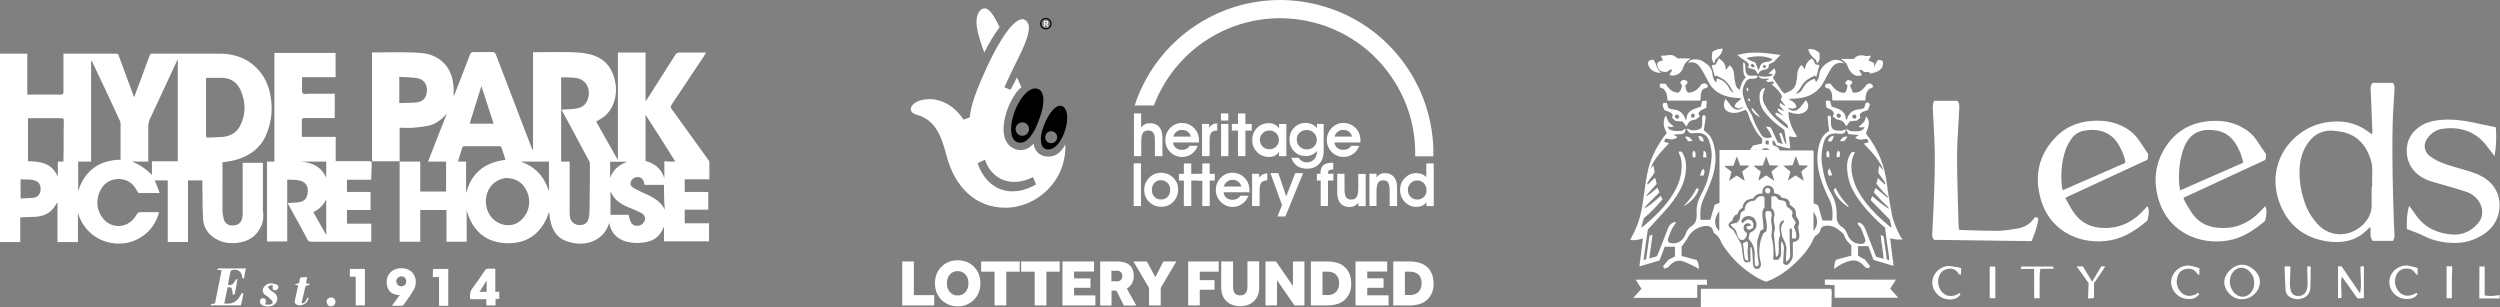 <svg xmlns="http://www.w3.org/2000/svg" width="2088.1" height="256.7">
<rect width="100%" height="100%" fill="#808080" stroke="none"/>
<path fill="#fff" d="M753.6 218.4h9.7v28.1h17v8.6h-26.7v-36.7m46.3 37.5c-2.7 0-5.3-.5-7.6-1.5s-4.3-2.3-6-4c-1.7-1.7-3-3.7-4-6.1-.9-2.4-1.4-4.9-1.4-7.7s.5-5.4 1.4-7.7c1-2.4 2.3-4.4 4-6.1 1.7-1.7 3.7-3 6-4s4.9-1.4 7.6-1.4c2.7 0 5.3.5 7.6 1.4 2.3 1 4.4 2.3 6 4 1.7 1.7 3 3.7 4 6.1.9 2.4 1.4 4.9 1.4 7.7s-.5 5.4-1.4 7.7c-1 2.4-2.3 4.4-4 6.1-1.7 1.7-3.7 3-6 4-2.3 1.1-4.9 1.5-7.6 1.5m0-9.1c1.4 0 2.7-.3 3.8-.8 1.1-.5 2.1-1.3 2.8-2.2.8-.9 1.4-2 1.8-3.2.4-1.2.6-2.6.6-4s-.2-2.7-.6-4c-.4-1.2-1-2.3-1.8-3.2-.8-.9-1.7-1.6-2.8-2.2-1.1-.5-2.4-.8-3.8-.8s-2.7.3-3.8.8c-1.1.5-2.1 1.3-2.8 2.2-.8.9-1.4 2-1.8 3.2-.4 1.2-.6 2.6-.6 4s.2 2.7.6 4c.4 1.2 1 2.3 1.8 3.2.8.9 1.7 1.6 2.8 2.2 1.1.6 2.4.8 3.8.8zm30.8-19.9h-11.2v-8.5h32.2v8.5h-11.2v28.2h-9.8v-28.2m33.5 0h-11.3v-8.5h32.2v8.5H874v28.2h-9.8v-28.2m23.2-8.5h26.4v8.4h-16.7v5.7h13.7v7.9h-13.7v6.3h17.8v8.4h-27.5v-36.7m31.5 0H934c2 0 3.8.3 5.4.8 1.6.5 3 1.3 4.1 2.3 1.1 1 2 2.3 2.6 3.8.6 1.5.9 3.2.9 5.2 0 2.4-.5 4.5-1.6 6.3-1.1 1.8-2.5 3.2-4.2 4.3l7.9 14.1h-10.4l-6.2-12.5h-4.1v12.5h-9.5v-36.8m14.2 16.6c1.3 0 2.3-.4 3.1-1.2.8-.8 1.2-1.8 1.2-3.2 0-1.4-.4-2.5-1.2-3.3-.8-.8-1.9-1.2-3.2-1.2h-4.7v8.8h4.8zm26.6 5.4l-13-22h11.2l7.1 13.1 6.7-13.1h10.8l-13 22v14.7h-9.8v-14.7m32.7-22h25.5v8.5h-15.8v7.1h12.3v8h-12.3v13.1h-9.7v-36.7m27.8 0h9.7v21.5c0 2 .5 3.7 1.4 4.9.9 1.3 2.5 1.9 4.6 1.9 2.2 0 3.7-.6 4.6-2 .9-1.3 1.4-2.9 1.4-4.9v-21.5h9.8v22.3c0 2.3-.4 4.5-1.2 6.3-.8 1.9-1.9 3.5-3.3 4.8-1.4 1.3-3.1 2.3-5 3-1.9.7-4 1-6.3 1s-4.4-.3-6.4-1c-1.9-.7-3.6-1.7-5-3s-2.5-2.9-3.3-4.8c-.8-1.9-1.2-4-1.2-6.4v-22.1m37 0h8.8l14.1 20.5v-20.5h9.6v36.7h-8.3l-14.6-21.1v21.1h-9.6v-36.7m37.9 0h14.1c2.8 0 5.4.4 7.8 1.1 2.4.7 4.5 1.8 6.2 3.4 1.8 1.5 3.1 3.4 4.1 5.8 1 2.3 1.5 5.1 1.5 8.3 0 3-.5 5.7-1.5 7.9-1 2.3-2.4 4.1-4.1 5.7-1.8 1.5-3.8 2.7-6.3 3.4-2.4.7-5 1.1-7.8 1.1h-14v-36.7m13.6 28.1c3.2 0 5.6-.9 7.4-2.7 1.7-1.8 2.6-4.2 2.6-7.1 0-1.5-.2-2.8-.6-4-.4-1.2-1-2.2-1.8-3.1-.8-.9-1.9-1.5-3.1-2-1.2-.5-2.7-.7-4.4-.7h-4v19.5h3.9zm23.7-28.1h26.4v8.4H1142v5.7h13.6v7.9H1142v6.3h17.8v8.4h-27.6v-36.7m31.5 0h14.1c2.8 0 5.4.4 7.8 1.1 2.4.7 4.5 1.8 6.2 3.4 1.8 1.5 3.1 3.4 4.1 5.8 1 2.3 1.5 5.1 1.5 8.3 0 3-.5 5.7-1.5 7.9-1 2.3-2.4 4.1-4.1 5.7-1.8 1.5-3.8 2.7-6.3 3.4-2.4.7-5 1.1-7.8 1.1h-14v-36.7m13.7 28.1c3.2 0 5.6-.9 7.4-2.7 1.7-1.8 2.6-4.2 2.6-7.1 0-1.5-.2-2.8-.6-4-.4-1.2-1-2.2-1.8-3.1-.8-.9-1.9-1.5-3.1-2-1.2-.5-2.7-.7-4.5-.7h-4v19.5h4zM834.9 22.8C830.1 12.3 826 7 822.6 7c-4.8 0-7 6-7 11.1 0 6 2.2 14.4 6.5 25.7 4.4-8.7 8.7-15.7 12.8-21z"/><path fill="#fff" d="M875.5 130.8c-7.5 0-11.3-5-12.3-10.8-4.1 4.8-9.4 6.4-14.9 4.7-6-1.9-10.1-7.6-10.1-16.8 0-12.5 7-28.4 14.9-35.1l-3.7-8.2c-.5 1.1-3.8 7.7-5.5 10.4l-5-2.1s3.5-7.6 4.2-9.2c7.6-16.1 16.3-30.9 16.3-40.7 0-4.1-2.8-6.9-5.2-7-7.5-.2-18.7 16-29.8 39.8-8.6 18.8-13.7 32.3-14.4 42.2l-5.1 1.9c-6.7-9.8-16.6-17.1-28.6-17.1-10.1 0-15.6 4.8-15.6 8.2 0 3.1 3.1 4.3 4.8 4.8 14.7 3.9 20.4 15.9 25 33.9 6.7 26.2 24.1 43.8 49.3 43.8 26.2 0 51.2-22.6 50-52.9-3.3 6.4-7.7 10.2-14.3 10.2zm-59 5.5l6.2-2.9c6.1 18.1 23.8 23 40.1 14.5l2.5 6.2c-21.3 12.2-41.2 4.4-48.8-17.8z"/><path d="M844.5 108c0 8.2 3.6 11.3 7.9 11.2 5.5 0 11.4-7.4 15.5-19.4 5-12.5 4.7-23-.4-25.3-10.3-4.7-23 18.1-23 33.5zm15-.2c0 3.1-2.5 5.6-5.6 5.6-3.1 0-5.6-2.5-5.6-5.6 0-3.1 2.5-5.6 5.6-5.6 3.2 0 5.6 2.5 5.6 5.6zm25.9-19.5c-5.3 0-12.3 10.8-15 21.2-1.7 5.8-2.1 15.3 5.1 15.3 7.6 0 13.7-11.2 15.4-21.3 1.5-8.7-.7-15.2-5.5-15.2zm-7.4 31.3c-2.8 0-5-2.2-5-5s2.3-5 5-5c2.8 0 5 2.3 5 5 .1 2.7-2.2 5-5 5zm-7.9-96.4c.4.4.9.8 1.5 1 .6.2 1.2.4 1.9.4s1.3-.1 1.9-.4c.6-.3 1.1-.6 1.5-1 .4-.4.8-1 1-1.5.2-.6.4-1.2.4-1.9s-.1-1.3-.4-1.9c-.3-.6-.6-1.1-1-1.5-.4-.4-.9-.8-1.5-1-.6-.3-1.2-.4-1.9-.4s-1.3.1-1.9.4c-.6.3-1.1.6-1.5 1-.4.4-.8.9-1 1.5-.2.6-.4 1.2-.4 1.9s.1 1.3.4 1.9c.2.6.5 1.1 1 1.5zm-.1-4.9c.2-.5.5-.9.8-1.2.3-.4.7-.6 1.2-.8.5-.2 1-.3 1.5-.3s1 .1 1.5.3c.5.2.9.5 1.2.8.3.4.6.8.8 1.2.2.5.3 1 .3 1.5 0 .6-.1 1.1-.3 1.5-.2.5-.5.9-.8 1.2-.3.4-.7.6-1.2.8-.5.2-1 .3-1.5.3s-1.1-.1-1.5-.3c-.5-.2-.9-.5-1.2-.8-.3-.3-.6-.8-.8-1.2-.2-.5-.3-1-.3-1.5s.1-1 .3-1.5z"/><path fill="#fff" d="M872.8 20.3h.8l1.1 1.9h1.1l-1.2-2c.3-.1.6-.3.7-.6.2-.3.2-.5.2-.9 0-.2 0-.3-.1-.5s-.2-.3-.3-.5c-.1-.1-.3-.3-.5-.3-.2-.1-.5-.1-.8-.1h-1.9v4.9h.9v-1.9zm0-2.2h.9c.3 0 .5.1.7.2.1.1.2.3.2.5s-.1.4-.2.6c-.1.1-.3.2-.6.2h-.9v-1.5zM1182 130.6h15.2c1.3-60.9-41.1-115.8-103-128.1-64.2-12.8-126.7 24.9-146.5 85.6h16.1c8.5-22.5 23.7-41.1 42.8-53.9 24-16 54.1-22.9 84.6-16.8 30.6 6.1 55.7 23.9 71.7 47.9 12.8 19 19.7 41.6 19.1 65.3m-235.1 5.8h6.1v35.7h-6.1zm22.6 14.1c-2.2 0-3.9.7-5.3 2.3-1.4 1.5-2.1 3.5-2.1 5.8 0 2.4.7 4.3 2.1 5.8 1.4 1.5 3.2 2.2 5.5 2.2s4.2-.7 5.6-2.2c1.4-1.5 2.1-3.5 2.1-6 0-2.3-.7-4.2-2.2-5.6-1.5-1.5-3.4-2.3-5.7-2.3m-13.8 8c0-3.9 1.4-7.2 4.1-10 2.8-2.8 6-4.2 9.9-4.2 4 0 7.4 1.4 10.2 4.1 2.8 2.7 4.1 6 4.1 9.9 0 4.1-1.4 7.5-4.1 10.3-2.7 2.8-6.1 4.1-10.1 4.1-3.9 0-7.3-1.4-10-4.1-2.8-2.7-4.1-6.1-4.1-10.1m33.1 13.6v-21.3h-4.1v-5.6h4.1v-8.7h6.2v8.7h13v5.6h-13v21.3h-6.2"/><path fill="#fff" d="M1004.2 172.1v-21.3h-4.1v-5.6h4.1v-8.7h6.2v8.7h4.2v5.6h-4.2v21.3h-6.2m32.6-16.4c-.5-1.8-1.4-3.2-2.7-4.1-1.3-1-2.9-1.4-4.8-1.4-1.7 0-3.2.5-4.5 1.6-1.3 1-2.2 2.4-2.7 4h14.7m-14.8 4.8c.2 1.9.9 3.4 2.3 4.6 1.4 1.1 3.1 1.7 5.2 1.7 1.4 0 2.6-.3 3.8-.9 1.1-.6 2-1.4 2.6-2.5h6.8c-1.1 2.9-2.8 5.2-5.2 6.8-2.3 1.6-4.9 2.5-7.9 2.5-3.9 0-7.3-1.4-10-4.2-2.7-2.8-4.1-6.1-4.1-10 0-3.9 1.4-7.3 4.1-10.1 2.7-2.8 6-4.2 9.7-4.2 4 0 7.4 1.4 10.2 4.2 2.7 2.8 4.1 6.3 4.1 10.6v1.5H1022zm36.5-10c-2.4.2-4 .8-5 1.9-.9 1-1.4 3-1.4 5.9v13.7h-6.3v-26.9h5.9v3.1c1-1.2 2-2.1 3-2.6 1.1-.5 2.3-.8 3.8-.9v5.8m2.6-6h6.6l6.6 19.4 7.5-19.4h6.6l-14.8 36.2h-6.6l3.8-9.5-9.7-26.7m-108-49.9v11.8c.9-1.2 2-2.1 3.2-2.7 1.2-.6 2.5-.9 4.1-.9 3.4 0 5.9 1 7.8 3.1 1.8 2.1 2.7 5 2.7 8.9v15.5h-6.3v-13.9c0-2.6-.5-4.5-1.4-5.7-.9-1.2-2.3-1.8-4.2-1.8-2.1 0-3.6.7-4.5 2.2-.9 1.5-1.3 4-1.3 7.6v11.6h-6.1V94.7h6m41.5 19.3c-.5-1.8-1.4-3.2-2.7-4.1-1.3-1-2.9-1.4-4.8-1.4-1.7 0-3.2.5-4.5 1.6-1.3 1-2.2 2.4-2.6 4h14.6m-14.8 4.8c.2 1.9.9 3.4 2.3 4.6 1.4 1.1 3.1 1.7 5.2 1.7 1.4 0 2.6-.3 3.7-.9 1.1-.6 2-1.4 2.6-2.5h6.8c-1.1 2.9-2.8 5.2-5.1 6.8-2.3 1.6-5 2.5-7.9 2.5-4 0-7.3-1.4-10-4.1-2.7-2.8-4.1-6.1-4.1-10 0-3.9 1.4-7.3 4.1-10.1 2.7-2.8 6-4.2 9.7-4.2 4 0 7.4 1.4 10.2 4.2 2.8 2.8 4.1 6.3 4.1 10.6v1.5h-21.6zm36.9-10c-2.4.2-4 .8-5 1.9-1 1.1-1.4 3-1.4 5.9v13.7h-6.3v-26.9h5.9v3.1c1-1.2 2-2.1 3-2.7 1.1-.6 2.3-.8 3.8-.9v5.9m3.2-5.4h6.1v26.9h-6.1v-26.9zm6-2.8h-6.1v-6h6.1v6zm8.1 29.7v-21.3h-5.1v-5.6h5.1v-8.7h6.2v8.7h5.3v5.6h-5.3v21.3h-6.2m18.3-13.7c0 2.3.8 4.2 2.3 5.7 1.5 1.5 3.5 2.3 5.8 2.3 2.1 0 3.9-.8 5.5-2.3 1.5-1.5 2.3-3.3 2.3-5.4 0-2.3-.8-4.2-2.3-5.7-1.5-1.5-3.4-2.3-5.7-2.3-2.2 0-4 .7-5.5 2.2-1.6 1.5-2.4 3.3-2.4 5.5m15.9 13.7l.1-3.7c-.9 1.5-2.1 2.6-3.4 3.3-1.4.7-3.1 1.1-5 1.1-4 0-7.3-1.4-10-4.1-2.7-2.7-4-6.1-4-10.1s1.3-7.3 4-10c2.6-2.7 5.9-4 9.9-4 1.7 0 3.3.3 4.7 1 1.4.7 2.7 1.8 3.9 3.2l-.1-3.5h6.1v26.9h-6.2zm14.9-13.9c0 2.3.8 4.3 2.4 5.9 1.6 1.6 3.6 2.4 5.9 2.4 2.4 0 4.4-.8 6-2.3 1.6-1.6 2.4-3.4 2.4-5.6 0-2.4-.8-4.4-2.4-5.9-1.6-1.6-3.6-2.4-6-2.4s-4.4.8-6 2.3c-1.5 1.4-2.3 3.3-2.3 5.6m16.8-13h5.7v22.4c0 4.7-1.2 8.3-3.8 11-2.5 2.7-5.9 4-10.2 4-3.3 0-6-.8-8.2-2.3-2.2-1.5-3.8-3.8-4.8-6.8h6.1c.7 1.2 1.6 2.2 2.8 2.8 1.2.7 2.6 1 4.2 1 2.4 0 4.3-.9 5.9-2.6 1.6-1.7 2.4-3.9 2.4-6.6v-.3c-1.2 1.4-2.6 2.5-4.2 3.2-1.5.7-3.3 1.1-5.1 1.1-3.9 0-7.2-1.3-9.8-4-2.6-2.7-3.9-6-3.9-9.9 0-3.8 1.3-7.1 3.9-9.8 2.6-2.7 5.8-4 9.6-4 1.9 0 3.7.4 5.2 1.1 1.6.7 3 1.8 4.3 3.3l-.1-3.6zm29.4 10.5c-.5-1.8-1.4-3.2-2.7-4.1-1.3-1-2.9-1.4-4.8-1.4-1.7 0-3.2.5-4.5 1.6-1.3 1-2.2 2.4-2.6 4h14.6m-14.7 4.8c.2 1.9.9 3.4 2.3 4.6 1.3 1.1 3.1 1.7 5.2 1.7 1.4 0 2.6-.3 3.8-.9 1.1-.6 2-1.4 2.6-2.5h6.8c-1.1 2.9-2.8 5.2-5.1 6.8-2.3 1.6-5 2.5-7.9 2.5-4 0-7.3-1.4-10-4.1-2.7-2.8-4.1-6.1-4.1-10 0-3.9 1.4-7.3 4.1-10.1 2.7-2.8 6-4.2 9.7-4.2 4 0 7.4 1.4 10.2 4.2 2.7 2.8 4.1 6.3 4.1 10.6v1.5h-21.7zm-.9 26.3v5.6h-4.5v21.3h-6.1v-21.3h-3.2v-5.6h3v-.7c0-2.8.8-5 2.3-6.4 1.6-1.4 3.9-2.1 7.1-2.1h1.3v5.6h-.5c-1.4 0-2.4.2-3 .7-.6.5-.9 1.3-.9 2.4v.4h4.5m3 .1h6.3v12.4c0 3.5.4 5.8 1.3 7.1.8 1.3 2.3 2 4.3 2 2.1 0 3.6-.7 4.5-2.2.9-1.5 1.4-4 1.4-7.6v-11.6h6.2v26.9h-6.2v-2.9c-.9 1.2-2 2.1-3.2 2.7-1.2.6-2.5.9-4 .9-3.4 0-5.9-1-7.7-3.1-1.8-2.1-2.7-5.1-2.7-8.9v-15.7m32.8 0v3c.9-1.2 1.9-2.1 3.1-2.7 1.1-.6 2.5-.9 3.9-.9 1.9 0 3.5.4 4.9 1.1 1.4.7 2.6 1.8 3.5 3.3.6 1 1.1 2.1 1.4 3.4.3 1.2.4 3.1.4 5.4v14.3h-6.2v-12c0-3.7-.4-6.1-1.2-7.5-.8-1.3-2.2-2-4.2-2s-3.5.7-4.3 2.2c-.9 1.5-1.3 4-1.3 7.6V172h-5.9v-26.9h5.9m34.2 5.6c-2.3 0-4.2.8-5.7 2.3-1.5 1.6-2.3 3.4-2.3 5.7 0 2.3.8 4.1 2.3 5.7 1.5 1.5 3.4 2.3 5.6 2.3 2.2 0 4-.8 5.5-2.2 1.5-1.5 2.2-3.4 2.2-5.6 0-2.3-.7-4.2-2.2-5.8-1.5-1.6-3.3-2.4-5.4-2.4m13.6-14.3v35.7h-6.1l.1-2.9c-1.2 1.2-2.4 2.1-3.8 2.7-1.4.6-2.9.9-4.6.9-3.9 0-7.1-1.4-9.7-4.1-2.6-2.7-4-6.1-4-10.1 0-3.9 1.3-7.2 4-9.9 2.6-2.7 5.8-4.1 9.6-4.1 1.6 0 3.1.3 4.5.8s2.7 1.4 3.9 2.6c0-.3-.1-.7-.1-1.1v-10.4h6.2z"/><path fill="#fff" d="M310.4 135c0 .3 0 .3 0 0zm282.1.3v14.5h-20.6v10.5h19.7v14.8h-19.7v11.4h20.3v15.1h-37.6v-12h-.3c0 .3-.3.6-.3.9-2.8 6.8-7.7 10.5-14.5 11.7-5.8 1.2-11.7.9-17.2-.6-7.4-2.5-12-7.4-13.5-15.4-2.2 7.4-6.8 12.3-13.2 15.1-6.5 2.8-13.2 2.8-20 .9-10.8-2.8-16-10.8-16.9-25.3-5.9 17.9-18.2 27.1-36.6 26.2-16.9-.9-27.7-10.8-32.3-27.4v26.2h-16.9v-26.5H351v26.5h-17.2V135H351v25h21.6v-25h-15.1c5.2-13.5 10.5-26.8 15.7-40-4 4.6-8.9 8.3-14.8 9.9-4.3.9-8.9 1.5-13.2 1.8-3.7.3-7.4 0-11.1 0l-.3.3v27.7H311c0-.3 0-.6-.3-.9v-90h1.8c10.5 0 20.6-.3 31.1 0 6.5.3 13.2.3 19.4 3.4 8.3 4 13.2 10.8 15.1 20 .9 4.3.9 8.6.9 13.2.3-.3.3-.9.6-1.5.3-.3.6-.9.6-1.5 4-10.5 8.3-20.9 12.3-31.7.6-1.5 1.2-2.2 3.1-2.2h15.7c1.5 0 2.2.6 2.8 1.8 10.2 26.2 20 52.7 30.2 78.8.3.3.3.9.9 1.2V43.6h1.9c10.2 0 20.3-.3 30.5 0 6.5.3 12.9.6 19.4 3.1 9.5 3.7 14.5 11.1 16.6 20.6 1.5 6.5 1.2 12.6-1.2 19.1-2.2 6.2-6.5 10.8-12.3 13.9-.6.3-1.2.6-2.2 1.2 5.9 10.5 12 21.2 17.9 31.7h.3V43.9h23.1v40.6c.6-.9.9-1.2 1.2-1.5 8-12.3 15.7-24.9 23.7-37.3.9-1.2 1.8-1.8 3.4-1.8h22.2c-.6.9-.9 1.5-1.2 2.2l-27.7 41.6c-.9 1.2-.6 1.8 0 3.1 10.5 14.5 20.9 28.9 31.1 43.1.3.5.6 1.1.6 1.4zM349.2 65.4c-5.2-.9-10.5-.9-15.7-1.2v21.9c4.9-.3 9.9 0 14.8-.6 5.5-.9 7.7-4 8.3-9.2.3-5.6-2.2-9.6-7.4-10.9zm43.1 37.9h20c-3.4-10.5-6.8-20.6-10.2-31.4-3.3 10.8-6.7 20.9-9.8 31.4zm29.9 30.2c-1.2-3.7-2.2-7.1-3.4-10.5 0-.3-.9-.9-1.5-.9h-29.6c-.6 0-1.5.6-1.5.9-1.2 4-2.5 7.7-3.7 12h6.8v26.5c4.2-16.9 15.6-25.9 32.9-28zm17.8 26.2c-3.1-6.8-8.3-10.8-17.6-11.1-1.5.3-4.6.9-7.1 2.5-10.2 5.5-12.6 20.3-5.2 29.9 6.2 8 18.2 9.5 24.9 3.1 6.9-6.3 9-15.8 5-24.4zm18.5-24.7h-23.4c12 4.3 19.7 12.6 23.4 24.9V135zm34.2 1.9c0-.6 0-1.2-.3-1.8L473 99c-1.2-2.5-2.8-4.9-4-7.4 3.4-.3 6.8-.3 9.9-.6 5.9-.6 9.9-2.2 12-8 2.8-7.7-.6-16.6-9.9-17.9-4-.6-8-.3-12.3-.6V135h7.1v41.6c0 1.5 0 3.4.3 4.9.9 4 4 6.5 8 6.5 4.3 0 6.8-1.8 7.7-6.2.6-2.5.6-5.2.6-8 .3-12.3.3-24.6.3-36.9zm16.9 11.7c2.5-6.8 7.1-10.8 14.2-13.5h-14.2v13.5zm25.3 28.9c-3.4-1.5-6.5-3.1-9.9-4.3-6.8-2.8-12.3-6.5-15.1-13.5v19.7H525c.6 2.2.9 4 1.8 5.9 1.2 2.8 4 3.7 7.1 3.1 2.2-.3 4.3-2.8 4.9-4.9.1-2.6-.8-4.4-3.9-6zm19.7-23.1h-16.3c-.3-.9-.3-1.8-.6-2.8-.9-2.5-2.8-3.7-4.9-3.7-2.2 0-4.3.9-5.5 3.1-1.5 2.2-.6 4.6 2.2 6.2 4 2.2 8 4 12.3 5.9 5.5 2.8 10.5 5.9 13.5 12-.7-7.1-.7-13.9-.7-20.7zm9.5-19.4c-8.3-13.2-16.3-25.9-24.9-39.1v38.5c7.7 2.2 13.2 6.5 15.7 14.5v-14.2c3.1.3 5.9.3 9.2.3zM218 189.2c-3.7 8-10.2 12.3-18.8 13.5-6.5.9-12.6.3-18.2-2.8-6.8-3.7-11.1-9.5-11.4-17.2-.6-9.5-.3-19.4-.6-28.9v-3.1h-12v51.4h-16.9v-51.4h-10.8c1.2 3.4 2.8 6.8 4 10.5h-17.2c-.6 0-1.2-.9-1.5-1.5-3.1-6.2-7.7-9.9-14.8-10.2-7.7-.3-13.6 3.7-16.6 10.8-3.7 8.6-1.8 18.2 4.9 24.3 7.1 6.5 19.7 5.9 25.9-5.2.9-1.5 1.5-2.2 3.4-2.2h15.4c-3.4 14.2-15.1 24-28.6 25.9-18.8 2.5-34.2-8.9-39.1-25.2v24.3H48v-32.9h-.3c-.3.3-.3.6-.6.9-3.7 6.8-9.2 10.2-16.6 10.8-4.3.3-8.9.3-13.6.6v20.6H0V44.8h22.8V79h28c1.5 0 2.2-.6 2.2-2.2v-32h43.7c1.5 0 2.2.3 2.5 1.8 4 11.1 8.3 22.2 12.3 33.3 0 .3.3.6.6 1.2 1.5-4.3 3.1-8.3 4.6-12.3 2.8-7.4 5.5-14.8 8.3-22.5.3-.9.9-1.5 1.8-1.5h55.7c8.6 0 16.9 1.5 24.6 6.2 9.2 5.8 15.1 14.2 17.9 24.6 3.1 12.3 2.5 24.9-2.5 36.6-4.9 11.7-14.5 18.5-26.5 21.6-3.4.9-6.8 1.2-10.2 1.8V176c0 2.5.6 4.9 1.2 7.4.9 3.1 4 5.2 7.4 4.9 4 0 6.5-1.8 7.7-5.2.3-1.2.6-2.8.6-4V136h16.9v40c.6 4 .6 8.6-1.6 13.2zM28.9 150.7c-3.7-1.2-7.7-.6-11.7-.9v16c3.7-.3 7.4-.3 10.8-.6 3.4-.3 5.5-3.1 5.9-6.2.3-4.6-1.3-7-5-8.3zm24.4-49.8c0-1.9-.6-2.2-2.5-2.2H23.4v36c10.2 0 19.7 1.5 24.6 12.3.3 0 .3-.3.3-.3V135H53v-1.8c.3-10.8 0-21.6.3-32.3zm47.4 32v-29.6c0-.9-.3-1.8-.6-2.5C92.7 84.5 85 68.5 77.3 52.2c-.3-.6-.6-.9-1.2-1.8V135H65.3v24.6c5.5-17.2 17.6-25.9 35.4-26.2v-.5zm47.7-83.2c-.6.9-.6 1.2-.9 1.8-7.4 16-14.8 31.7-22.2 47.7-.9 2.2-1.5 4.3-1.5 6.8v29h-13.5c6.5 2.5 11.7 6.2 16.6 11.1v-11.4h21.6v-85zm37.3 64.7c6.5-.6 11.7-3.4 14.8-9.2 4.9-9.5 4.9-19.7.6-29.6-2.8-6.2-7.4-9.9-14.2-10.5-4.9-.3-9.9 0-14.8 0v48.3c0 1.2.6 1.5 1.5 1.5 3.8-.2 8.1-.2 12.1-.5zm124.7 20.9c0 4 0 8-.3 12v2.8h-20.3v10.2h19.7v15.1h-19.7v11.4h20.3v15.1h-50.5c-1.5 0-2.2-.6-2.8-1.8-4.9-9.5-10.2-18.8-15.4-28.3-.3-.6-.6-1.2-.9-2.2 3.1-.3 5.9-.3 8.6-.6 5.5-.6 7.7-3.7 8-9.2.3-4.6-2.2-8.3-7.7-9.2-3.1-.6-6.2-.3-9.5-.6v51.7H223V135h6.2V44.2h51.1v20.3h-28v8c0 1.8-.3 4.3.6 5.5.9.9 3.4.3 5.5.3h21.2v20.3h-25.3c-1.5 0-2.2.3-2.2 2.2v13.5h28.3v20.3H309c.8.4 1.1.7 1.4.7zm-37.9 31.1c-2.2 4.9-5.9 8.3-10.8 10.8 3.4 6.2 7.1 12.3 10.8 19.1v-29.9zm0-31.4h-20.9c9.5.9 16.9 4.3 20.9 13.5V135zm73 107.2c-2.5 4.3-5.5 8.3-8.3 12.3-.3.3-.9.9-1.5.9h-8.3c2.5-3.4 4.3-6.2 6.5-8.9-5.9-.3-9.2-2.5-10.5-7.4-2.2-8.9 4-15.4 12.3-15.1 10.7.3 14.1 10.8 9.8 18.2zm-6.2-7.1c0-2.5-1.5-4.3-4-4.3-2.2 0-4.3 1.8-4.3 4 0 2.5 1.8 4.3 4 4.3 2.8 0 4.3-1.5 4.3-4zm74.3 8.6h3.4v5.9c-.9 0-1.8 0-3.1.3v5.2h-7.7v-5.2h-13.5c-.3-3.1-.3-5.9 1.5-8.6 3.7-4.9 7.4-10.2 10.8-15.4.6-.9 1.5-1.5 2.8-1.5h5.9v19.3zm-7.1-9.5c-2.2 3.4-4 6.5-5.9 9.5h5.9v-9.5zm-223.6-9.9c-.6 0-.9.6-1.5.6 0 .3 0 .3.3.6.9 0 2.2 0 3.4.3-1.8 9.2-3.7 18.5-5.5 27.4-1.2 1.2-3.1-.3-3.7 1.8h25.3c.3-1.8.9-3.4 1.2-4.9.3-1.5.6-3.4.9-5.2-1.5 0-1.5 0-2.5 1.8-3.4 6.2-7.4 7.4-13.5 6.8.9-4.6 1.8-8.9 2.8-13.5 3.4-.3 3.7 0 4.3 5.9 1.5.6 1.8-.3 1.8-1.2.3-1.8.9-4 1.2-5.9l.9-5.5c-.3 0-.6-.3-.6-.3-.6.6-1.2 1.2-1.5 1.8-.3.6-.9 1.5-1.2 1.8-.9.9-1.8 1.5-2.8 1.5-.6 0-1.2 0-1.8-.3.6-3.4 1.2-6.5 1.8-9.9.3-.6.6-1.8 1.2-2.2 4.6-1.5 8.6.9 8.9 5.9 0 .6.6.9.9 1.2.3-.3.9-.9.9-1.2.3-2.5.6-4.9 1.2-7.4h-22.4zm178.6 7.1h5.2v24h7.7v-30.8h-12.6c-.3 2.2-.3 4.4-.3 6.8zm-69.3-.3h4.9v24h7.7v-30.5h-12.6v6.5zm-61.2 6.5c-1.5-.6-3.1-.9-4.9-.9-3.1 0-5.5 2.2-6.5 4.6-.6 2.8.9 4.6 3.1 5.9 1.5.9 2.8 2.2 4 3.4 1.5 1.2 1.2 3.1-.6 3.7-1.5.3-3.1 0-4.6 0 .3-1.2.3-1.5.6-2.2.3-1.8-.6-2.8-2.2-3.1-1.5 0-2.8.9-2.8 2.8 0 1.8 1.2 2.8 2.5 3.4 2.5.9 4.9 1.2 7.4.3 2.5-.9 4-2.5 4.6-5.2.3-2.5-.6-4.3-2.8-5.9-1.2-.9-2.8-1.8-3.7-2.8-.6-.6-.9-1.5-1.5-2.2.9-.3 1.8-.9 2.8-1.2.6 0 1.2.3 1.5.3v.6c-.6 1.5-.3 3.1 1.5 3.4.9 0 2.2-.3 2.5-1.2 1.5-1.6.3-3.1-.9-3.7zm23.7 3.1c.3-1.5.9-2.5 2.8-2.5.3 0 .9-.3 1.2-.6 0 0 0-.3-.3-.6-.9 0-1.8-.3-2.8-.3.3-1.8.6-3.4.9-5.2h-3.1c-1.8 0-3.1.3-3.1 2.5 0 .9-.6 1.8-.6 2.5-1.2.3-2.2.6-3.1.9v.6c.9 0 1.5.3 2.5.3-.9 4.3-1.8 8.3-2.8 12.6-.6 1.8.3 3.1 1.8 3.7 3.7 1.5 8.9-1.2 9.5-5.2 0-.3-.3-.6-.6-1.2-1.2 2.5-1.8 4.9-4.9 5.2V252c.7-3.6 1.9-7.3 2.6-11.3zm22.1 7.7c-2.2 0-4 1.5-4 3.4 0 2.2 1.5 4 3.4 4 2.2.3 4-1.5 4-3.7 0-1.9-1.5-3.7-3.4-3.7z"/><path fill="#fff" d="M1420.6 256.6v-15.4h108.8c1 2.5.4 5.1.4 7.6.1 2.6-.1 5.2-.1 7.8h-109.1zm589.7-65.3c-.1-6.5-.1-12.7 1.9-19.3 1 1.3 1.6 2.1 2.3 2.9 1.3 1.7 2.4 3.4 3.7 5.2 7.5 10.4 18.1 15 30.4 15.8 8.9.6 16.2-3.4 21.8-10.2 3.7-4.6 3.8-11.3.5-16.8-2.4-4-5.9-6.8-10.2-8.4-4.9-1.8-9.9-3.1-14.9-4.6-5.2-1.6-10.5-2.9-15.8-4.6-2-.6-4-1.5-5.8-2.5-10.8-5.7-15-16-13.8-26.4 1-8.1 5.9-14 12.9-18.1 3.8-2.2 8-3.2 12.4-3.8 11.3-1.6 22.3.1 33.3 2.5 5.1 1.1 10.2 2.2 15.6 3.3.7 7.9.4 15.8-1 24.1l-7.6-9.8c-5.6-6.9-12.8-11.3-21.6-12.9-4.8-.9-9.7-.8-14.5-.1-4.9.7-8.8 3.3-11.9 7.1-4.2 5.2-3.7 11.9 1.6 15.8 3.4 2.5 7.2 4.5 11.1 5.9 6.5 2.4 13.3 4.1 19.9 6.1 4.8 1.5 9.4 3 13.7 5.6 18.9 11.4 16.5 35.7 2.1 46.2-7.5 5.5-15.8 8.4-24.9 8.6-9.6.2-18.7-1.6-27.4-6-4.2-2.2-8.9-3.7-13.8-5.6zm-395-107.1h19.6c1.4 1.4 1.6 3.1 1.6 5.1-.4 6.3-.5 12.7-1 19-1.1 12.9-.9 25.8-.7 38.7.2 13.2.7 26.4 1 39.5.1 1.7.2 3.4.4 5.2.7.1 1.1.4 1.6.4 10.2.3 20.4.7 30.5.7 5.5-.1 11.1-1 16.6-1.9 5.9-.9 10.8-3.8 14.2-8.8.2-.3.5-.5.9-.8.4.1.9.2 1.3.4.3.1.6.4 1.2.7-.7 6.8-3.1 13.1-5.7 19l-81.4-1.1c-1.3-1.3-1.6-2.9-1.5-4.7l1.1-22.7c.8-19.4 1.6-38.7.6-58.2-.4-8.7-.9-17.4-1.3-26.1.1-1.3.7-2.8 1-4.4z"/><path fill="#fff" d="M1371 241.2c-1.6-2.6-3.1-4.9-4.8-7.6h59.4c.1 1.3.1 2.6.2 4.3h-8.2v10.9h-53.4c2.4-2.8 4.5-5.1 6.8-7.6zm212.6-7.6c-1.7 2.8-3.2 5.1-4.8 7.5 2.2 2.4 4.3 4.8 6.7 7.6h-53.2v-10.5c-2.8-.1-5.4-.2-8.1-.4v-4.3l59.4.1zM1386.4 69.9h4.6c2.8 4.1 5.7 7.4 10.6 7.5 2.7-1.3 2.5-3.9 3.4-5.8-.6-1-1.2-1.9-1.7-2.7 1.9-2.5 2.4-2.6 5.7-1.3 1.1 1.8 0 2.8-1.4 3.5.5 2.2.1 4.4 2.5 6.3 4.9-.1 8.4-3 11.1-7.2 3.4-.9 3.4-.9 5.3 1.4-.3 2.4-2.5 2-3.7 2.6-3 2.8-1.9 6.5-2.6 9.8h-27.4c-.2-3.4-.4-6.9-3.4-9.8-.6-.2-1.7-.7-3-1.3-.1-.8-.1-1.6 0-3zm144 14c-.1-3.5.1-6.9-2.5-9.7-1.1-.7-4.2 0-3.4-3.3 1.4-1.5 3.1-1.3 4.7-.7 2.8 4.3 6.3 7.2 11.3 7.4 2.4-1.7 1.9-4.1 2.7-6-.7-.8-1.4-1.6-2.1-2.3 1.7-2.8 2.1-2.9 5.5-1.6 1.1 1.8 0 2.7-1.5 3.5.8 2 1.7 4 2.5 6.1 6 .7 8.8-3 11.7-6.9 3.1-1.1 3.1-1.1 5.2 1.3-.1 2.2-2.3 1.9-3.4 2.6-2.5 2.8-3.1 6-3 9.6h-27.7zm-138.3-23.8c-5.6 0-7.2-1.3-8-6.6.7-2.3 2.8-2.5 4.9-3.1l-1.8-3.8c2.4-.2 4.7-.2 6.9-.6 2.9-.4 5 .9 7.1 2.8h10.5c-.6.7-.7 1.1-1.1 1.3-2.3 1.4-3.7 3.4-4.6 6-1.7 5.3-6 7.8-11.1 6.8-1-2 1.9-2.8 1.6-4.7-1.9-.6-2.8 1.2-4.4 1.9zm98.6 18.1c1.2-.6 2.4-1.3 3.6-1.8 3.2-1.3 5.2-3.7 5.9-7.2.4-2.1.9-4.2.9-6.3 0-3.3 1-6 3.4-8.7.9 1 1.9 2.1 3.1 3.7.3-4.2 2.5-6.8 5.2-8.9 2.8.6 2.1 3.4 3.8 4.9.9.1 2.1.3 3.1.4l-2.7 10.2c-.1-.1-.2-.3-.4-.5-.2-.3-.4-.6-.7-.9-4.6 2-8.7 4.4-11.3 9-1.2 2.2-2.8 4-4.3 6l.1-.1c-.7.7-1.8.1-2.4.8l.1-.1c-2 .7-4.1.7-6.1 0l.1.1c-.4-.4-1.2-.4-1.6-.8.2.1.2.2.2.2zm71-18h-4.2c-1.5-.2-2.4-2.5-4.7-1.7.8 1.4 1.6 2.8 2.4 4.3-3.7 1.3-6.5.2-8.7-2-1.3-1.3-2.4-3-2.9-4.6-.8-2.5-2.2-4.4-4.3-5.7-.4-.2-.7-.5-1.7-1.3h10.7c2.8-3.1 6-3.5 9.9-2.5 1.2.3 2.6-.1 4.1-.2.3 1.6-1.2 2.6-1.7 3.9 1.6.7 3.2 1.6 4.8 2.3v4c.1.1.1.3.1.4.1.3.2.6.2.9s0 .6-.1.9c-.1.3-.3.5-.5.7-.1.1-.3.1-.4.2-.3.1-.6.1-.8.3-.3.1-.5.2-.8.3-.3.1-.6.1-.9 0-.2-.2-.4-.2-.5-.2zM1956 231c-1.4 6.3.1 12-.4 17.9-.9.1-1.7.1-2.8.1v-26.6h2.9c5 7.4 10 14.6 15.5 22.6 1.6-8 .1-15.2.4-22.5 1-.1 1.8-.1 2.8-.1v26.4c-1.7.7-3.5.4-5.5.3-4.1-5.9-8.2-11.7-12.9-18.1zm-119.9 13.4c.4.7.6 1 .8 1.4-3.1 4-7.3 4.4-11.7 3.7-7-1.2-12.2-7.9-11.8-14.6.4-6.6 6.3-12.6 13.1-13.1 2-.1 4.2.4 6.2.9 1.4.3 2.8.8 4.3 1.3v5.9c-1-.7-1.7-1-2-1.5-2.1-3.5-5.3-4.4-9-3.8-3.8.6-6.3 3.1-7.3 6.6-1.1 3.7-.7 7.4 1.3 10.8 3.6 5.6 9.3 6.4 14.6 3.4.5-.2.9-.5 1.5-1zM1638 224v4.3c0 .3-.3.7-.6 1.3-.6-.4-1.3-.7-1.7-1.2-2.2-3.7-5.5-4.5-9.3-3.7-3.7.7-6.1 3.4-7.1 6.9-1 3.7-.5 7.4 1.6 10.8 3.5 5.4 9 5.9 14 3.4.5-.3 1-.7 1.6-1 .4.4.7.7 1 1.2-3 4-7.1 4.5-11.4 3.9-7-1-12.4-7.5-12.2-14.3.2-6.6 5.8-12.7 12.8-13.4 2-.2 4.2.3 6.3.7 1.7 0 3.2.5 5 1.1zm270.2-1.5h4.8v3.1c-.1 3.8-.3 7.7-.4 11.5 0 1.5.2 3 .5 4.4.8 3.9 2.6 5.5 6.3 5.7 3.4.2 6.3-1.7 7.3-5.1.4-1.5.7-3.2.7-4.8 0-4-.2-7.9-.3-11.9v-2.8c1-.1 1.8-.1 2.5-.2.2.4.4.6.4.8-.1 5.3-.2 10.7-.2 16 0 4.4-1.9 7.9-5.7 9.6-4.3 1.9-8.7 1.3-12.7-1.5-.7-.5-1.3-1.5-1.7-2.4-.4-.9-.7-1.9-.7-2.8-.5-6.4-.6-12.8-.8-19.6zm111.1 1.3v6c-1-.7-1.6-1.1-2-1.6-2.2-3.7-5.6-4.4-9.4-3.7-3.7.7-6 3.4-7 7s-.5 7.1 1.5 10.4c3.4 5.5 9 6.3 14.3 3.6.5-.3 1-.7 1.6-1 .4.4.6.8.9 1.2-2.3 3.5-5.8 4.1-9.6 4-9.2-.2-15.9-9.2-13.4-17.8 1.9-6.6 9-11.2 15.9-9.9 2.4.4 4.7 1.2 7.2 1.8zm-315.7 25.3h-4.6v-24.5h-11.2c.2-.9.3-1.3.4-2h26.4c.1.4.4.9.9 1.9h-11.3c-.9 4.3-.5 8.4-.6 12.4-.1 3.9 0 7.8 0 12.2zm40.4.2c.2-4.7.4-8.7.5-12.8l-10-14h5.2c2.4 3.9 4.9 8.1 7.8 12.8l7.5-12.8h3.4c-3 5.1-6.4 9.4-9.4 14v12.1c-1.4 1.1-3 .3-5 .7zm326.9-26.7h4.4v24.2c4.4.8 8.4.4 12.5-.4v2.9h-17c.1-9.1.1-17.9.1-26.7zm-409 0h4.5c.1.8.2 1.3.2 1.9v24.6h-4.7v-26.5zm381.6-.2h4.5c.5 3-.1 5.9-.1 8.8.1 3 0 6 0 8.9v9h-4.4v-26.7z"/><path fill="#fff" d="M1517.7 52.9c-.4-1.2-.7-2.1-1.1-3.1-3.1-2-5.2-5-6.4-8.6 3.7-.7 6.7.3 9.5 3.1-.2 2.7 1.1 5.9-2 8.6zm-87.4-9.6c2.6-1.9 5.5-2.5 8.4-2.8.1 3.1-1.8 6-6 9.3-.2.8-.4 1.7-.7 2.8-.4-.1-.9-.2-1-.4-1.3-2.2-1.6-5-.7-8.9zm135 13.3c.6-1.4 1.1-2.9 1.8-4.3 1.3-2.7 2.8-3 5.5-1.1 1 5.7-2.6 9.1-11.1 10.3.1-.4.1-.9.2-1.3l-.1.1c.4-.4 1.2-.4 1.6-.8l-.1.1.9-.9-.1.1.9-.9-.1.1c.4-.4.4-1.2.8-1.6l-.2.2zm-184.2-6.7c.7 1.2 1.5 2.3 1.9 3.5 1.6 4.7 1.6 4.7 4.4 7.4-4.6.3-9-2.2-10.5-6-1.1-3.1 0-4.9 4.2-4.9zM1543.7 173l-4.2-3.3c-3-2.6-5.6-5.6-7.3-9.3-.5-1.1-1-2.3.9-3.4 1.6 2.8 3.1 5.6 4.9 8.1 1.9 2.5 4 4.9 6 7.2 0 .4-.2.5-.3.7zm-126.5-15.9c.6.3 1 .5 1.7.8-2.1 6.8-6.9 11-12.8 14.5 2-2.4 4.2-4.6 6-7.2 2-2.4 3.4-5.2 5.1-8.1zm112.5-39c-.8.1-1.6.1-2.5.1-.9-1.6 1.4-4.3 4.1-4.9.3 1.4.3 1.4-1.6 4.8zm-66-27.8c2.2 2.5 4.3 5.1 6.5 7.5-2.8-1-5-2.8-6.6-5.3-.4-.6-.4-1.4-.7-2.1.3 0 .5 0 .8-.1zm-45.2 23.4c2.8-.3 3.7.5 4.7 4.4-3.2-.1-3.2-.1-4.7-4.4zm-11.2.4c3.7-.4 4.9 1.6 6.4 3.7-1.3.1-2.3.1-3.7.2-.6-.9-1.5-2.1-2.7-3.9zm135.8 0c-1.1 1.6-1.9 2.8-2.7 3.8h-3.7c1.4-2 2.6-4.2 6.4-3.8zm-16.7 11.6c2.2 1.6 1.3 3.7 1.6 5.7-.9-.1-1.6-.1-2.2-.2-.6-2.9-.6-2.9.6-5.5zm9.1.1c2.1 1.6 1.1 3.4 1 5.3-.8.1-1.5.2-2.4.3.1-1.9-.5-3.9 1.4-5.6zm-7.4 14.8c.9 2.3 1.6 3.9 2.3 5.8-1.1.1-1.9.3-2.8.4-.6-1.7-2-3.5.5-6.2zm-105.6.3c2.3 2.2.6 3.8.5 5.7-1 .1-1.9.1-3.1.1.7-2 .9-4 2.6-5.8zm-8.7-9.4c.4-1.9-1.1-4 1-5.7 2 1.6 1.3 3.6 1.4 5.5-.8.1-1.4.1-2.4.2zm11.8.1c-1.6-.1-2.2-.2-3.1-.3.1-1.7.2-3.4.4-5.4 3.5 1.2 1.3 3.7 2.7 5.7zm34.8-50c.5.8 1.1 1.6 1.7 2.5-2.2.5-2.2.5-1.7-2.5zm-.9-5.2c-1-1.3-1-2.2.1-3.3.9 1 1 1.9-.1 3.3z"/><path fill="#FFF" d="M1492.2 78.8h6.1c-2 1.2-4.1 1.2-6.1 0z"/><path fill="#FFF" d="M1498.1 78.9c.8-.3 1.6-.5 2.4-.8-.8.3-1.6.5-2.4.8zm-45.7.2c.3 0 .5.1.7.1-.1.1-.1.2-.2.2-.2 0-.3-.2-.5-.3zm38.3-1c.5.3 1.1.6 1.6.8-.5-.3-1.1-.5-1.6-.8zm-41 .1c.3.1.6.1.4.1l-.2-.2c-.1 0-.2.1-.2.1zm-1.6-.7l1.6.7.1-.1c-.5-.2-1-.4-1.6-.7v.1z"/><path fill="#fff" d="M1587 196.9c-3.4-6.4-6.1-13.1-7.3-20.2-1.3-7.7-2.8-15.5-3.7-23.1-1.8-15.2-7.3-28.8-16.6-40.9-.4-.4-.6-1-.9-1.4 3.2-7.3 3.2-10.8.2-14.1-1.4 4.6-1.4 4.6-6.2 8.6 1.4 1.5 3.3-.1 4.9.6-2.1 3.2-4.2 3.7-11.9 3.1-.9-.5-1.9-1.1-2.9-1.7-.1.1-.3.3-.5.4.6 1.2 1.1 2.3 1.8 3.8 2.9.2 5.7.5 8.7.7-1 .7-1.9 1.4-3.1 2.2.9.6 1.5 1.1 2.2 1.3 1.8.6 3.6.5 5.5 0 2.2-.6 2.8-.1 3.5 2.5l-4 1.3c2.4 2.5 4.5 4.6 6.4 6.8 2 2.3 4 4.8 5.7 7.3 1.6 2.3 3.1 4.8 4.3 8.3-1.5-1.6-2.3-2.7-3.5-4-.4 2.2-.7 4-.9 5.6 1.8 3.7 5 6.1 6.1 9.7-.2.1-.4.3-.6.4-1.8-1.7-3.7-3.4-5.7-5.5-.5 1.9-.9 3.3-1.3 4.9 1.6 1.9 3.1 3.8 4.8 5.7 1.6 1.8 3.3 3.5 5 5.2-.2.2-.4.4-.6.7-3.2-2.7-6.5-5.3-9.9-8.1-.5 1.4-1 2.5-1.4 3.7 2.2 2.4 4.4 4.7 6.6 7.1 2.1 2.3 4.8 4 6.4 6.7-5.3-2.7-9.5-6.7-14-10.4-.1-.1-.2.1-.4.1-.2.4-.5.7-.7 1.2-.1.4-.2 1-.4 1.9 5 5.2 10.2 10.3 15.8 16.1.4 1.7 1 4.2 1.6 6.6-.5-.2-1-.4-1.5-.7-7.5-6.2-14.6-12.8-20.5-20.6-4.1-5.4-7.6-11-9.6-17.5-2.4-7.9-3.4-15.8.7-23.6.1-.1-.1-.4-.1-.7-1.6-.4-2.7.4-3.4 1.6-.8 1.3-1.6 2.8-2 4.3-1.6 5.5-.8 11.1.4 16.6 1.8 7.4 5.7 13.7 10.2 19.7 5.3 7.1 11.6 13.4 18.1 19.3.8.7 1.8 1.3 2.1 1.5.7 5.4 1.4 9.9 1.9 14.3.5 4.3 1.6 8.7 1.6 13.1-2.5-.2-2.2-1.9-2.3-3.1l-2.4-16.9c-.8-.3-1.5-.6-2.4-1 .4 6.8 2.2 13.1 2.4 19.9-2.3-.7-4.3-1.3-6.2-1.8-1.9-4.8-3.7-9.4-5.5-14-1.3-3.2-2.4-6.6-3.8-9.7-1.1-2.5-2.8-4.6-5.8-4.9-.1.5-.4.7-.3 1 .1.4.2.7.5 1 3.1 3.1 4 7.4 5.5 11.3.6 1.5.7 2.9-.9 4.2-.3.1-.7.3-1.3.4-5.5.5-9.9-2.2-12.1-7.3-1-2.5-2-5.2-4.5-6.6-3.4-2.1-4.8-5.1-4.7-9 .1-6.6-1-13.1-4.5-19-4.3-7.2-6.3-15.2-7.6-23.2-1.2-6.9-.5-13.7 1.5-20.3 1.4-4.8 4.8-6.9 9.9-6.8 1.5.1 3 .3 4.5.3 2.3 0 3.4-1.1 3.9-3.8-3.4 1.3-3.4 1.3-7 1.1-3.7-.2-5.3-1.8-5.5-5.7-.1-1.6.1-3.2 0-4.9 0-1-.3-2-1.9-2-.3.4-1 .9-1 1.3.4 3.7.9 7.5 1.4 11.6-4.8 2.5-7.2 7-8.6 12.5-1.7 7-1.6 14-.1 21.1 1.8 8.4 5.2 16.4 9 24 2.7 5.5 2.8 11.1 2.2 17.2h-8.1c-1.3-4.4-2.5-8.7-3.7-12.8-1.4-.6-2.5-1.1-3.7-1.6v-42.7c0-.2-.1-.5-.1-.7 0-.1-.1-.2-.1-.3l-.4-.4h-27.6c-.5-.8-1.3-2.2-1.8-2.8-1.6-.7-2.7-1.1-3.8-1.6-.3-1.4-1.7-2.9.6-4 .8 1.4 1.6 2.8 2.2 4 3.8 1.1 7.5 2.4 11.5 2.7-.4-3.5-.7-6.8-1-10 2.4-.1 4.3 1.3 6.7 0-4.1-6.3-7.2-12.8-7.2-20.5 1.3.4 2.5.8 3.7 1.1 3 .7 5.9.9 8.8-.4 4.4-2 5.3-6.4 2.1-10.6-1 1.2-1.9 2.4-2.8 3.5-1 1.3-1.9 2.6-3.1 3.7-3.1 2.7-6.5 2.4-9.4-.9 2.7.7 5.4 1.7 7.5-.7-1.6-3.5-1.6-3.6-6.8-6.5 2.1-.1 4.3-.2 6.6-.4 10.5-.7 18.5-5.2 23.4-14.8 1.6-3.1 3.2-6.2 5-9.2 2.5-4.3 5.8-7.1 11.6-5.2-3.1-3.2-7.3-4-11.1-2.2-5.4 2.6-9.6 6.1-10 12.8-.1 1.6-1.3 3.1-2.1 4.6-.1.1-.4.1-.6.1-.3-.9-.5-1.8-.7-2.5-5 1-8.1 4.2-10.3 8.2-.4.7-.8 1.6-1.5 2.2-1 .9-2.2 1.5-3.3 2.2l-.8-.5c-.6-.3-1-.9-1.7-1-.3 0-.7 0-1 .1-1.4.3-2.8.5-4.2 1-.3 0-.6.1-1 0h-1.4c-.8-.7-1.9-1.2-2.5-2.1l-7.5-11.1c1.6-2.3 3.6-4.7 1.3-7.8-1.7 1.5-3.2 2.8-5 4.5 1.3.1 2.4.2 4 .4-1 .7-1.5 1.5-2.2 1.6-3.2.5-6.5.9-10.3-.4 2.5 4.1 6.1 1.8 9.3 2.8-1.1.5-1.9 1-2.8 1.4 1.9 2.2 4 .4 6 .7.3.4.5.8.9 1.3-.7.4-1.3.7-2.2 1.1 1 .8 1.9 1.4 2.6 2.2 2.3 2.3 5 4.4 6 7.8l.1-.1c-.4 1.1-.7 2.2-1 3 1.4 1.9 2.5 3.3 3.6 4.7l-.4.4-3.6-2.6c-.3.9-.5 1.6-.7 2.2l4.1 5c-1.6-.8-3.2-1.6-5-2.6-.2.6-.4 1.1-.7 1.6l4.9 4.7c-1.3-.6-2.6-1.3-3.9-1.9-.8-.4-1.6-.6-2.5-1-.7 1.8.3 2.5 1.1 3.1l6.9 5.7c1.4 1.1 2.4 2.4 2.4 4.8-6-4-11.1-8.3-15.3-13.5-1.7-2.1-3.2-4.4-4.5-6.8-1.9-3.6-1.9-7.4-.4-11.1.3-.7.4-1.3.9-2.6-1.3.4-2.3.4-2.7 1-.8 1.2-1.6 2.6-1.8 4-.6 5.1.3 9.9 3.4 14.1 3.2 4.3 6.9 8.1 11.1 11.4 1.9 1.5 4 3 6 4.5.6 4 1.3 8 1.9 11.9-1-.6-1.4-1.3-1.7-2.1-.7-2.1-1.4-4.3-2.2-6.3-.4-1-1-1.4-2.2-.7.9 2.8 1.7 5.7 2.8 9.1-1.9-.7-3-1-4-1.4-2.1-4.4-4-8.6-5.7-12.3-1.6-.8-2.6-1.4-4.1-.5 2.2 2.5 3.7 5.3 4.9 8.3-3.7 1.5-7.1 1-8.9-1.9-2.5-3.9-4.7-7.9-6.3-12.2-.9-2.3-1.6-4.6-3.1-6.7-2.9-4.3-4.5-9.1-5.8-14-1-4 .1-7.6 2-11 1.1-2 2.8-3.1 5.2-2.9 1.2.1 2.5-.1 3.6-.5.9-.3 1.6-1.1 1-2.1h-7.1c-1.9-1-2.5-2.8-2.7-4.6-.1-1.3-.1-2.8-.2-4.1-.1-.7-.5-1.4-.7-2.2l-1.2.2c.7 4.1-.8 8.4 2.4 12.4-3.2 2.5-4.1 6.4-5.2 10.2-2.1-1.2-3-2.8-3.4-4.7-.6-2.8-1.1-5.6-1.3-8.4-.2-3.1-1.2-5.5-3.5-7.5-1 1.1-1.9 2.2-3.4 4 .2-4.9-2.2-7.3-5.7-9.8-1 1.9-1.8 3.4-2.7 5.2-1.1.2-2.5.5-3.4.7l2.7 9.3c.5-.2 1-.4 1.6-.7 1 .6 2.1 1.3 3.2 1.8 5.6 2.4 8.1 7.5 10.8 12.4-2.3-.7-3.1-2.9-4.2-4.7-2.2-3.7-5.2-6.2-9.7-7.1-.1 1-.3 2-.4 3.2-2.5-1.8-3-4.4-3.3-7-.4-3.7-2.2-6.6-5.2-8.6-.6-.4-1.2-.8-1.8-1.3-2.8-2.2-5.9-2.5-9.2-2.2-1.9.2-2.5.7-4.3 2.9 4.8-1.6 8.1.3 10.5 4 1.1 1.6 2.1 3.4 3.1 5.1 1.4 2.5 2.6 5.1 4 7.5 2.5 4.5 6.2 7.7 10.9 9.8 4 1.8 8.3 2.6 12.7 2.8 1 .1 2 .2 3.6.4-2.2 2.7-5.7 3.5-5.7 7.3 1.3.4 2.5.9 3.5 1.2 1.6-.6 2.9-1 4.1-1.5-3.4 3.3-7 3.2-10 0-1.3-1.3-2.2-3-3.4-4.4-.6-.7-1.3-1.4-1.9-2.2-3.1 6.3-.6 11.1 6 11.7 1.6.1 3.3 0 4.8-.4 2-.5 3.9-1.4 6-2.2.2.3.5.7.8 1 1.9 2.5 2.1 5.6 3.4 8.2 2.6 5.3 5.1 10.8 9.6 14.9v4.1c-2.7.6-5.2 1.1-7.7 1.7l-2.4 3.7h-25.5v44.1c-1.5.6-2.6 1-4 1.6-1.3 4.3-2.5 8.4-3.7 12.6h-8.2c-.4-6-.1-11.6 2.3-16.9 2.6-5.7 5.2-11.6 7.3-17.5 3.4-10 4.2-20.2.9-30.4-1.1-3.6-3.1-6.4-6.1-8.7-.7-.5-1.3-1-1.6-1.3.5-3.7 1-7 1.5-10.3.1-1.2-.2-2.2-1.6-2.4-1.3.7-1.3 2-1.3 3.2 0 1.6.1 3.2 0 4.9-.1 1.7-.8 3.4-2.5 3.8-2.8.8-5.7 1.6-8.6-.1-.4-.2-1-.2-1.8-.4 1.1 2.9 2.8 4.3 5.5 3.8 1.3-.2 2.8-.2 4.1-.2 4.3 0 7.5 2.1 8.9 6 1.6 4.7 2.7 9.7 2.3 14.6-.4 5.1-1.4 10.1-2.5 15-1.2 5.6-3.6 10.8-6.3 15.9-2.5 4.6-4 9.6-3.7 15 .1 1.3 0 2.8-.1 4.1-.1 2.9-1.3 5.3-3.8 6.9-2.7 1.7-4.3 4-5.3 6.9-.4 1.1-1 2.3-1.7 3.3-3 4.1-8.1 5.6-12.5 3.6-1.2-2-.2-3.8.5-5.7.7-1.9 1.4-4 2.4-5.8.9-1.7 2.2-3.2 3.5-5.2-1 0-1.6-.1-2.2 0-2.5 1-3.9 2.9-4.9 5.4-2.6 6.9-5.3 13.7-8 20.5-.4.9-.8 1.8-1.3 2.6-2 .6-3.9 1.1-6.2 1.7 1-6.8 1.9-13.1 2.8-19.9l-2.6 1c-1 6.6-1.9 13.1-2.8 19.6-.7.2-1.2.4-2.2.7 1.3-9.3 2.6-18.4 3.6-25.5 5.1-5.5 9-9.8 12.8-14 5.4-5.7 10.2-11.9 14-18.8 4-7.4 5.8-15.3 4.9-23.7-.3-2.4-1.3-4.8-2.3-6.9-.6-1.3-1.8-2.4-3.7-1.6.2.7.4 1.3.6 1.8 1.6 3.3 2.1 6.9 2 10.5-.1 9.2-3.4 17.2-8.3 24.7-6.3 9.6-14.4 17.4-23.1 24.7-.6.5-1.3.9-2.4 1.6.8-3 1.6-5.5 2.2-7.8 5.9-4.8 10.8-10.2 15.6-15.8-.6-1-1-1.9-1.6-2.9-1 .9-1.8 1.7-2.6 2.4-3.6 2.9-6.9 6.3-11.2 8.1.7-.9 1.3-1.8 2-2.6 3.6-3.7 7.2-7.2 10.8-10.8-.6-1.5-1.1-2.5-1.6-3.9-3.4 2.7-6 5.7-10 7.2 3.1-3.4 6.2-6.9 9.3-10.4-.4-1.7-.7-3.2-1.3-5.2-2.2 2.1-4.1 3.9-6 5.6-.2-.2-.4-.4-.7-.6 1.6-3.4 4.6-6 6.3-9.6-.3-1.6-.6-3.4-1-5.7-1 1.3-1.8 2.1-2.5 3 2.9-8.6 9.3-14.7 15.5-21.4-1.7-.5-2.8-.8-4-1.2.5-2.3.8-2.8 2.3-2.7.8.1 1.6.5 2.5.6 2.2.2 4.3 0 6.3-1.9-1.3-.7-2.3-1.3-3.3-1.9 2.1-.4 4.1-.4 6-.5 2.2-.1 3.7-1.2 4-3.6.1-.3-.1-.7-.3-1-1 .7-1.9 1.3-2.9 1.9-3.6-.2-7.2.7-10.5-1.5-.6-.4-.8-1.3-1.4-2.2 2 .1 3.6 1.2 5.2-.2-1.4-1.2-3.1-2.2-4.1-3.6-1-1.5-1.5-3.4-2.3-5.3-1.4 1.5-1.6 3.2-1.8 4.9-.5 3.5.8 6.6 2.4 9.6-1 1.3-1.9 2.5-2.8 3.7-6.5 9.1-11.3 19-13.4 30-1.6 8.1-2.6 16.4-3.8 24.7-1.4 10.1-4.3 19.6-9.3 28.5-.4.7-.7 1.4-1.1 2.4 3.7.7 6.9-.3 10.5-1.1-1 7.8-1.9 15.3-2.9 23.2 3.3-1 6-1.7 8.7-2.5 2.7-.8 5.5-1.6 8.1-2.5 1.6-4 3-7.8 4.3-11.4h8.6v8.1c-2 1-4 2.1-5.5 2.8-1.6 1.9-3 3.6-4.5 5.4.3.6.7 1.3 1 1.9 2.6-.4 2.6-.4 4.6-2.5 3.1-3.4 6.9-5 11.4-3.4 3.5 1.2 6.8 3 10.2 4.6.8.4 1.6 1 3 1.8-.6-3-.2-5.5-2.2-7.6-4.1-1.1-8.3-2.2-12.5-3.4v-7.7c2.1-3.1 4.1-5.4 5.5-8.1 2.7-5.2 9.5-9.4 15.5-9.3 2.5.1 4.3 1 5.1 3.5.4 1.1.9 2.6 1.8 3.1 2.7 1.6 3.9 4 5.1 6.6.7 1.8 1.9 3.5 3.1 5.2 6.1 8.7 13.7 16.1 22.5 22 3.8 2.5 7.8 4.9 12.1 6.2 8.3-3 16.4-8.1 23.9-15.2 6.5-6.2 12.4-12.9 16-21.4.4-.9 1.1-1.8 1.9-2.2 1.9-1 3-2.5 3.5-4.6.7-2.3 2.3-3.2 4.8-3.4 5.9-.4 10.1 2.8 14 6.5.4.3.7.7.8 1.2 1.3 3.6 3.5 6.5 6.2 8.7v8.6c-4.5 1.3-8.7 2.4-12.8 3.5-1.2 2.5-1.5 4.7-1.6 7.6 1.3-.9 2-1.3 2.7-1.9 3.4-2.3 7.1-4 11.2-4.9 3.5-.8 6.3.1 9 2.3.9.7 1.6 1.6 2.4 2.4 1 1 2.1 1.8 3.9 1.3l.8-1.6c-1.6-1.9-2.9-3.6-4.6-5.7-.6-.2-1.6-.6-2.6-1.2s-2-1.3-2.8-1.9v-7.8h8.6c1.4 3.7 2.8 7.5 4.3 11.5 5.5 1.6 10.8 3.2 16.8 5-1-8.1-1.9-15.5-2.9-23.1 2 .4 3.6.9 5.2 1 1.6.1 3.4 0 5.5 0-1.3-1-1.9-2-2.4-3.1zm-151-3.8c-4.6-4.5-4.6-10.9 0-16.7v16.7zm38.7-75.9c1 .2 1.8.4 2.8.6-.1 1-.1 1.9-.3 3.1-1-.2-1.6-.4-2.5-.6v-3.1zm3.5 7.9c-1.5.1-2.3.1-3.2.1h-4c3.6-2.1 3.8-2.1 7.2-.1zm-11-.4v.2h-.9v-.2h.9zm-1.9 13.6h7c1-2.5 1.8-4.8 2.9-7.8 1 2.9 1.8 5.1 2.7 7.5 2.4.1 4.8.2 7.8.4l-6.1 4.8c.7 2.5 1.5 4.8 2.4 7.9-2.6-1.8-4.7-3.1-6.9-4.6l-6.3 4.3c.1-2.8 1.4-4.9 1.9-7.5-1.8-1.3-3.7-2.8-5.6-4.3 0-.2.1-.4.2-.7zm-24.4.2h6.9c1-2.8 1.9-5.2 2.9-8 1 2.8 1.8 5 2.8 7.7h6.9l.2.9c-1.7 1.3-3.5 2.7-5.5 4.2l2.2 7.5c-2.8-.9-4.3-3-6.8-4.1-1.8 1.2-3.7 2.5-6.3 4.3.7-2.8 1.3-5.1 2-7.5-1.8-1.4-3.6-2.8-5.5-4.3l.2-.7zm56.6 63.8c-.1 1.2-.1 2.5-.1 3.9 0 1.9.1 3.7.1 5.6.3 4.1-1.6 7.1-5 9.7-.9-.3-1.9-.6-2.8-.9-.1-.7-.3-1.3-.3-1.7.1-3.7.4-7.5.6-11.1.1-2.2-.4-4.2-2-6.3-.2 1-.4 1.6-.4 2.2 0 2.5.1 4.9.1 7.5.1 2.2-.7 4.1-2.5 5.8h-3.9c-.1-1-.3-1.7-.2-2.4.3-5.2.3-10.4-1.3-15.5-.5-1.8 0-3.9.1-5.8 0-1.6.3-3.2 0-4.7-.4-2.3-1-4.6-.4-6.9.3-1.7.7-3.7-1-5.4h-3.2c-1.3 2-.8 4-.4 6.1.7 3.5 1.3 7.1.4 10.8-.9.6-1.8 1.2-2.3 1.5-1 2.2-1.9 4-2.4 5.9-.4 1.5-.5 3.1-.8 4.7-.7 4.5-.5 8.9.7 13.3.6 2.2.5 4.2-1.5 5.9h-2.8c-1.9-1.3-2-3.1-2.1-4.9-.1-3.4-.4-6.7-.6-10-.1-1-.4-2.1-.7-3.1-.3 0-.5.1-.8.1v11.8c-3.4 1.7-5.5.7-6-2.8-.6-4-1-8.1-1.5-11.3-2.5-4.4-4.6-8.2-6.7-12-5.1-3.1-5.4-5.3-1-7.9.7-2.4 1.5-4.9 4.4-5.5.5-1.3 1-2.2 1.4-3.3 1-.7 1.9-1.3 2.9-2.1.4-5 3.7-7.2 8.5-7.6 1.9-2.6 4.2-4.6 8-4.1-.1-3.6.7-6.4 4.8-6.9 4 1.1 4.6 1.8 5.1 6.5 2.3.6 4.9.9 6 3.6 3.6.7 7.2 1.2 7 5.9 4.9 3.7 5.2 4.2 5.2 9.6 2.2 2.8 3.6 5.8 1.7 9 .4 2.8 1 5.1 1.1 7.4-.1 3.3-1.3 4.5-5.4 5.4zm9.1-51.2c-2.7-1.8-4.6-3.1-6.8-4.6-1.9 1.3-3.9 2.5-6.5 4.3.8-2.9 1.4-5 2.2-7.4-1.8-1.5-3.7-3-6.1-5 3.1-.1 5.5-.2 7.8-.4.9-2.5 1.7-4.8 2.8-7.7 1 2.9 1.9 5.2 2.8 7.7 2.5.1 4.7.2 7.7.4-2.3 1.9-4.2 3.3-6 4.8.6 2.5 1.2 4.8 2.1 7.9zm8.1 41.9v-16.1c4 5.9 4.1 11.1 0 16.1z"/><path fill="#FFF" d="M1490.7 97.6c.1.1.3.1.4.1l-.2-.2-.2.1zm-.7-.8c.2.3.4.6.7.8l.1-.1c-.3-.2-.5-.5-.8-.7zm1.3-2.9h.3l-.1-.1-.2.1zm-.6-.8c.2.3.4.6.7.8l.1-.1c-.3-.3-.5-.5-.8-.7 0-.1 0 0 0 0zm-2.3-12.7c.1.1.3.2.2.1.1.1 0 0-.2-.1zm-115.6 94c-.1.1-.1.1-.1.3l.1-.3zm206.7 15.8z"/><path fill="#fff" d="M2000 196c-.3-5.2-.6-10.5-.7-15.7-.4-11.6-.7-23.4-.9-35-.2-18.7-.5-37.3.7-55.9l.9-15.2c.1-1.8 0-3.5-1.4-5h-16.8c-2.5 2.5-1.7 5.4-1.6 8.2.4 10.7.8 21.4 1.3 32 0 .9-.1 1.8-.2 2.8-3.2-2.1-6-4.4-9.2-6-9.6-5-19.8-5.7-30.2-3.8-27.6 4.9-50.8 34.6-37.5 68.2 7.5 19 22.5 29.6 43.1 31.4 12 1.1 22.6-2.2 31-11.4.3-.4.7-.6 1.2-.9 1 3.9-1 8 2.1 11.5h16.9c1-1.7 1.4-3.3 1.3-5.2zm-18.6-52.7c-.2 4.3-.1 8.7-.1 13.1h-.4c0 5-.1 9.9 0 14.9.1 6.3-2.6 11.6-6.9 16-10.1 10.2-26.6 12-37.9.2-5.2-5.5-9-11.9-11.3-19-3.1-9.3-4.7-18.7-4-28.6.5-7.8 2.8-15.1 7.6-21.4 5.2-6.9 12.2-10 20.8-9.3 2.6.2 5.2.6 7.7 1.1 9.6 2.1 16.4 7.8 20.7 16.6 2.5 5.1 4.1 10.5 3.8 16.4zm-187.6 29c-.5.2-.6.3-.7.4-.5.5-1 1.1-1.5 1.6-8.5 9.9-19.1 15.8-32.3 16.1-8.4.2-16.3-1.7-22.7-7.7-5.2-4.9-8.1-11.1-11.6-17.5 23.1-10.7 45.8-21.3 68.7-31.8l.7-4.6c-2.7-3.9-5.3-7.8-7.9-11.7-3.7-5.5-8.8-9.4-14.8-12.2-7.5-3.5-15.5-4.4-23.7-4-13.5.8-24.8 6.1-33.5 16.4-13.3 15.5-15.3 33.5-9 52.2 8.6 24.9 33.8 35.5 57.3 31.2 11.9-2.2 21.6-8.7 30.7-16.4 1-4.1 2.1-8 .3-12zm-71.5-15.6c-1.3-10.8-.5-21.4 3-31.7 1.1-3.2 2.9-6.3 4.9-9.1 2.5-3.7 6.3-6 10.8-6.8 11.2-2 22.2.8 28.6 11.8 2.3 4 4.2 8.2 5.3 12.7.1.7.1 1.4.3 2.4-17.3 7.6-34.6 15.2-52.1 22.8-.3-.8-.8-1.4-.8-2.1zm169.7 15.4c-1.5 1.6-2.6 2.9-3.8 4.1-9.8 10.5-21.7 15.4-36.1 14-9.2-.9-16.6-5-21.7-12.8-2.1-3.1-3.9-6.4-5.7-9.6-.4-.7-.7-1.6-1-2.6 22.9-10.6 45.7-21.1 68.5-31.7l.6-4.6c-2.7-4-5.4-7.8-8-11.8-3.4-5.1-8.1-8.7-13.5-11.5-8-4-16.5-5.2-25.4-4.5-16.3 1.2-29 8.7-37.6 22.4-8.9 14.1-9.9 29.6-4.7 45.2 8.4 25.2 33.4 36.3 57.6 32.1 11.3-1.9 20.8-8.1 29.5-15.3.7-.5 1.3-1.3 1.5-2.1.7-3.5 1.6-7.1-.2-11.3zm-71.8-17.8c-.7-10.2.1-20.4 3.6-30.1 4.9-13.4 14.6-17.4 27.7-15.1 6.9 1.2 12.1 5 15.8 10.9 3 4.8 5.2 9.9 6.3 15.9-17.6 7.7-34.9 15.3-52.6 23.1-.3-1.9-.7-3.3-.8-4.7z"/><path fill="#FFF" d="M1563.2 59.4c-.5.3-1.1.6-1.6.8.5-.3 1.1-.5 1.6-.8zm2.3-3c-.3.5-.6 1.1-.8 1.6.2-.5.5-1 .8-1.6zm-.8 1.5l-.9.9c.3-.4.6-.6.9-.9zm-.7.8l-.9.9c.3-.4.6-.7.9-.9z"/><path fill="#fff" d="M1872.9 221.1c-7.6-.1-15.1 7.5-15.1 14.5 0 7.4 7.2 14.6 14.7 14.3 7.9.1 14.7-6.4 15.1-14 .3-7.6-7.5-14.6-14.7-14.8zm6.2 24.3c-2.8 2.7-6.7 3.1-10 1.4-6.9-3.7-8.8-13.7-3.9-19.7 3.4-4.2 8.7-4.7 12.8-1.2 3.2 2.8 4.9 6.2 4.8 10.5.1 3.5-1.1 6.5-3.7 9zM1421.7 84.5c-.4 1.7-.7 3.1-1.1 4.6-5.7 1.9-12.1 3.1-12.1 11.3-.4-.4-.8-.5-.8-.7-1.5-5.2-5-7.8-10.2-8.3-1.4-.1-2.8-.7-4-1.1-.5-1.6-.9-2.9-1.3-4.4h-2.7c-1.9 2.6.4 4.3.7 6.1 2.5 1.3 5.5 1.1 6.9 4-.1.7-.3 1.6-.5 2.5.9.8 1.9 1.6 2.8 2.5 1.9.1 3.9.4 6 .5 1 1.4 2.1 2.8 3.1 4.2 2.7-4.8 2.8-4.9 8.1-6 1-.8 2.1-1.6 3.2-2.4-.4-.7-.8-1.5-1.3-2.2 1-3.2 4-3.7 6.6-5 .1-1.9.4-3.7.5-6-1.8 0-3 .3-3.9.4zm-21.1 14.6c-.6-.1-1.3-.7-1.6-1.3-.4-1.1.4-1.9 1.8-2.2.5.4 1.1.8 1.8 1.3-.2 1.6-.8 2.4-2 2.2zm14.9-2.1c-.3 1.3-1.3 1.6-2.8 1-.4-2-.4-2 1-3.3 1.3.3 2.1 1.1 1.8 2.3zm145-11.3c-.6-.3-1.5.2-2.2.3-.5 1.6-.9 2.9-1.3 4.3-1.6.4-3.2 1-4.8 1.1-4.7.5-7.8 2.9-9.3 7.5-.1.4-.3.8-.5 1.3-.3-.3-.6-.4-.6-.6-.2-5.3-3.6-7.8-8.2-9.3-1.4-.4-2.7-1-3.8-1.4-.4-1.7-.8-3-1.2-4.3-1.3-.7-2.4-1.2-3.7.2l.6 5c2.4 1.5 5.6 1.6 6.3 5.2-.4.7-.7 1.5-1.1 2.2 1.3.9 2.3 1.7 3.4 2.5 1.7.3 3.6.7 4.9 1.6 1.3 1 2.2 2.8 3.1 4.1 1.1-1.5 2.2-2.9 3.1-4.1 2.3-.2 4.2-.4 5.9-.6l2.8-2.5c-.2-.7-.4-1.4-.7-2.1 1.3-3.3 4.8-2.9 7-4.3.5-1.3 1-2.6 1.6-4.3-.1-.4-.5-1.4-1.3-1.8zm-25.1 12.6c-.5-.1-1.1-.7-1.3-1.2-.4-1.3.4-2 1.9-2.4.5.5 1.2 1.1 1.7 1.6-.2 1.6-1.1 2.3-2.3 2zm14.8.5c-1.6.7-2.6.4-3.3-1.5.4-.6 1-1.2 1.5-1.8 2.3.4 2.5 1.5 1.8 3.3zm-63-52.9c-12.2-1.7-23.9-3.4-36 0 2.9 3.1 7.1 4.6 9.5 7.6l-.6 3.1c2 .6 3.9 1.2 5.8 1.7.7 1.1 1.6 2.2 2.8 4 1-5.2 5.9-3.1 8.3-5.6.1-.9.3-1.8.5-3 1.6-.8 3.3-1.6 4.9-2.4l-.3-.3c1.6-1.5 3.1-3 5.1-5.1zm-23.1 10.6c-.7-.7-1.2-1.1-2.2-1.9.7-.6 1.1-.9 1.7-1.4.7.7 1.3 1.1 2.2 2-.6.5-1 .9-1.7 1.3zm9.6.6c-.6-.6-1-1.1-1.5-1.6 1-1.6 1.9-1.6 3.1.1-.5.6-1 1-1.6 1.5zm4.6-5.9c-.9.3-1.9.4-2.9.5-3.1.4-5.1 1.8-5.7 5-.1.4-.4.8-1 2-1-2.7-1.8-4.6-2.4-6.1-2.5-1.8-5.4-1.6-7.4-4.3 7.4-1.6 14.3-2.2 21.7 1.2-1 .8-1.6 1.4-2.3 1.7zm-22.7 135.2c1.9-1.9 3.9-4.3 6.9-2.4 2.2 1.5 2.3 3.9 1.7 6.3-3.4 2.4-5 2-5.5-1.3 1.2-.1 2.3-.3 3.6-.4-.1-1.9-1.3-2.1-2.6-2.1-1.5 0-2.7.8-3.1 2.2-.9 2.6.2 4.6 2.5 5.9.1 2.4-.7 4.2-2.5 5.6-2.5.8-4-.3-4.9-2.3-.4-.9-.8-1.8-1-2.8-.5-2.2-1.3-4-3.4-5.1-.7-.4-1-1.4-1.9-2.7 2-.5 3.4-.9 5.2-1.3 1.6-1.1 2.9-2.9 2.9-5.3 0-2.6 1-4.3 3.7-5 .1-5.4 3.1-7.9 8.3-8.1 1.9-2.6 4.1-4.8 8.2-3.3.1 1.3.1 2.7.1 4.2v4.6c-2.3 2.9-2 6.3-1.5 9.9.4 2.7.4 5.4.7 8.1l-2.7 1.8c-.9 2.8-1.6 5.2-2.6 8.2 0 2.9-.1 6.5.1 10.1.1 2.5.6 4.9 1 7.3.3 1.7.5 3.2-1.4 4-1.3-.1-1.7-1-1.7-2.1-.1-2.2-.3-4.5-.1-6.7.3-5.5-1.3-10.3-5.2-14.2.4-1.7.7-3.3 1-4.9.2-.1.4-.3.6-.4 5.3-2.2 6.6-6.6 3.6-11.3-2.1-3.2-8.3-3.3-10.3 0-.9 1.2-1.4 2.4.3 3.5zm23.9-22.3c1.3-.1 2.5-.1 3.7-.2 1 1.1 1.8 2.1 2.5 3 5.7.9 6 1 6.6 5.4 1.7 1.6 4.3 2.5 5 5.5-.1.7-.4 1.6-.7 2.7l3.4 5.4c-.7 1.3-1.1 2.3-1.7 3.4 1 3.1 2.9 6 1.6 10-.9-.1-1.9-.1-3.2-.2V191c-1.7-.4-2 .4-2 1.3 0 3 .1 6 .1 9 .1 4 .4 7.9.4 11.9 0 2.2-1 4-3.3 5.5-.1-1.2-.2-1.9-.2-2.7.1-2.2.3-4.5.4-6.7.1-2.8-.4-5.5-1.7-7.9-.7-1.6-1.6-3.1-2-4.8-.9-3.8-1.5-7.6 1.3-11 .3-.4.2-1 .3-1.8-4 1.7-4.5 3.6-3.1 12.7-2.2 4.4-.8 9.3-1.3 14.1-.2 2.3-.1 2.3-1.9 4-.1-.1-.4-.3-.4-.4l-1.6-18.1c-.1-.6-.2-1.3 0-1.9 1.3-2.9.6-5.8 0-8.7-.3-1.4-.3-3.1.1-4.4.8-3 .1-5.4-2.3-7.2v-9.8z"/><path fill="#fff" d="M1455.8 203.1c1.3-.6 2.2-1.1 3.4-1.6 1.6 2.7.4 5.4.4 8 .1 2.7.4 5.3.6 8.1-2.3 0-2.9-1.3-3.1-2.8l-.2-1.5c-.4-3.4-.7-6.7-1.1-10.2zm18.7-45.2c1.3-1.2 2.7-1.3 3.7-.1.4.6.5 1.9.2 2.6-.4 1.1-1.6 1.5-2.8 1-1.4-.7-1.6-1.9-1.1-3.5z"/></svg>